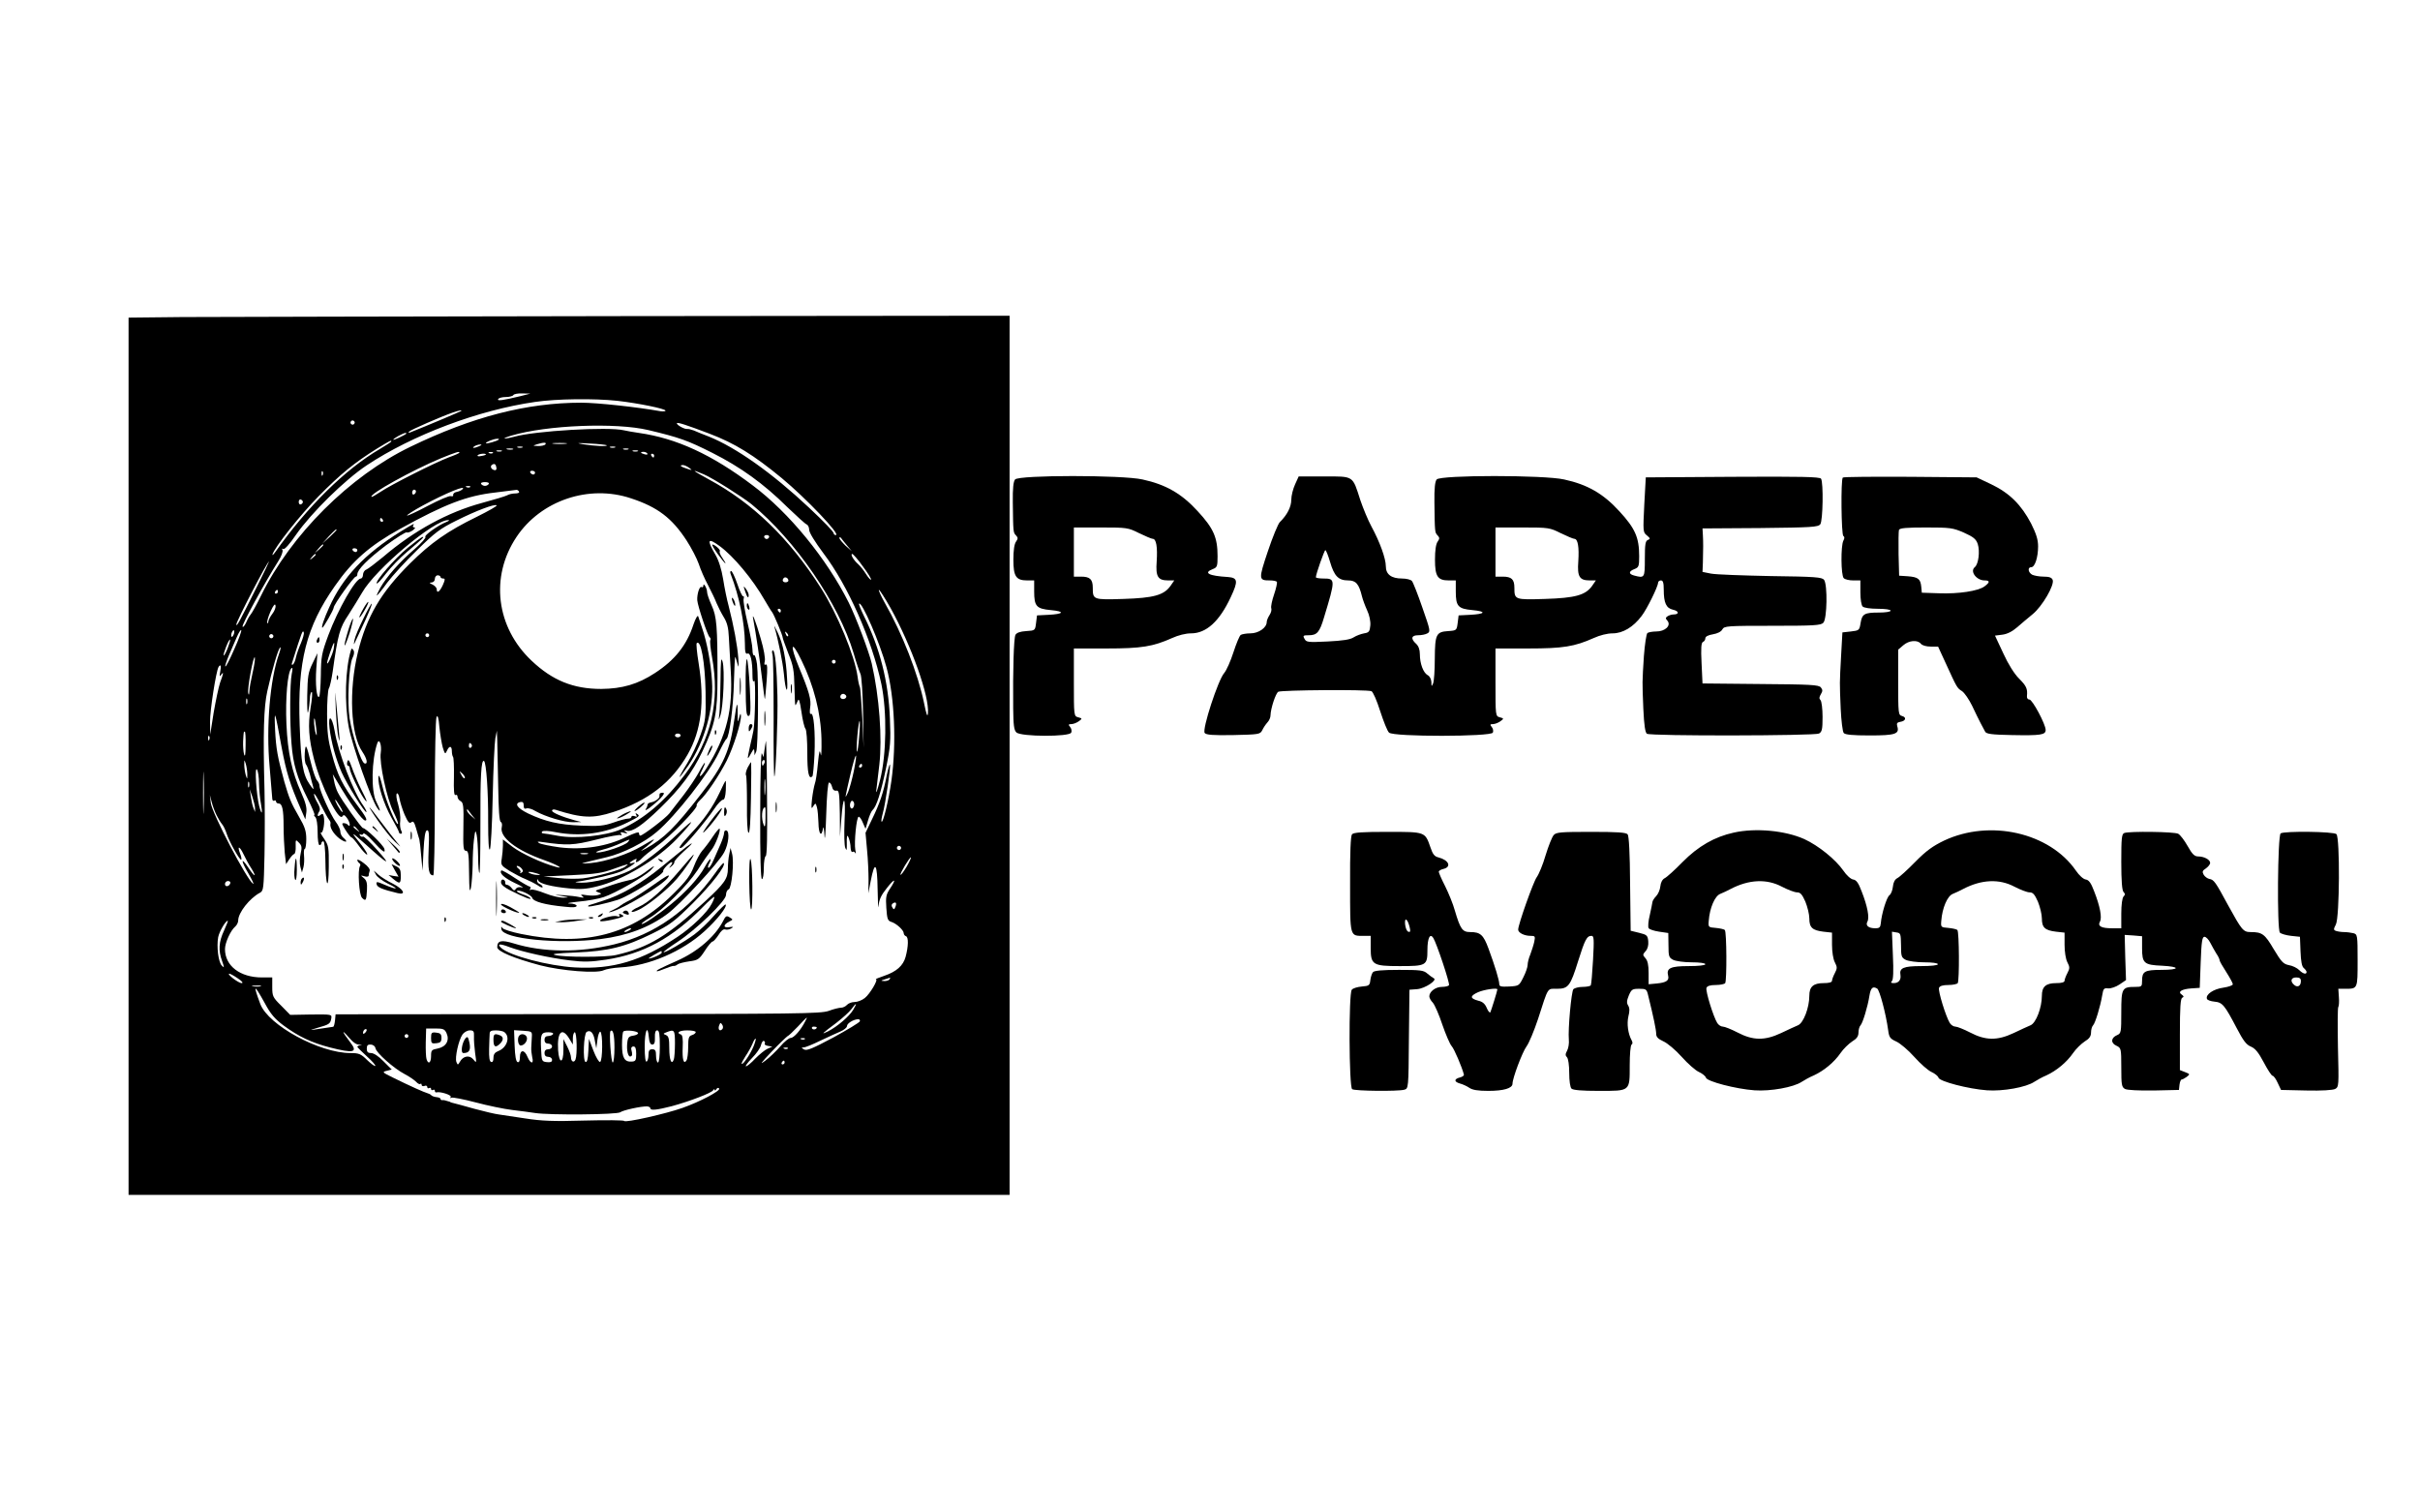 <?xml version="1.0" standalone="no"?>
<!DOCTYPE svg PUBLIC "-//W3C//DTD SVG 20010904//EN"
 "http://www.w3.org/TR/2001/REC-SVG-20010904/DTD/svg10.dtd">
<svg version="1.0" xmlns="http://www.w3.org/2000/svg"
 width="1280pt" height="800pt" viewBox="0 0 1280 800"
 preserveAspectRatio="xMidYMid meet">

<g transform="translate(0,800) scale(0.1,-0.1)"
fill="#000000" stroke="none">
<path d="M963 6323 l-283 -3 0 -2320 0 -2320 2330 0 2330 0 0 2325 0 2325
-2047 -2 c-1127 -2 -2175 -4 -2330 -5z m1791 -418 c-94 -23 -126 -27 -119 -16
3 6 21 11 40 11 19 0 37 5 40 10 3 6 25 10 48 9 l42 -1 -51 -13z m511 -25
c113 -13 255 -42 255 -52 0 -4 -12 -5 -27 -3 -123 22 -335 45 -418 45 -289 0
-575 -74 -904 -233 -321 -155 -632 -465 -790 -787 -23 -47 -48 -92 -55 -100
-7 -8 -18 -28 -25 -45 -8 -16 -16 -25 -18 -19 -4 11 117 232 189 346 17 26 26
53 22 59 -4 8 -3 9 4 5 7 -4 34 26 68 76 81 116 258 290 374 367 243 161 591
292 890 335 115 17 313 19 435 6z m-826 -54 c-3 -3 -188 -81 -269 -113 -10 -4
-12 -3 -5 5 9 9 164 77 230 100 32 11 51 15 44 8z m-565 -67 c-3 -5 -10 -7
-15 -3 -5 3 -7 10 -3 15 3 5 10 7 15 3 5 -3 7 -10 3 -15z m1879 -53 c134 -51
234 -113 382 -235 128 -106 314 -301 286 -301 -6 0 -11 3 -11 8 0 9 -50 61
-131 137 -196 184 -386 318 -530 376 -30 11 -65 26 -79 32 -14 5 -29 9 -34 8
-13 -3 -56 20 -56 30 0 8 49 -8 173 -55z m-323 19 c163 -39 206 -54 337 -120
149 -75 272 -163 397 -287 50 -48 96 -90 103 -92 7 -3 13 -16 13 -29 0 -14 31
-64 75 -123 130 -171 257 -458 307 -693 30 -146 27 -372 -7 -506 -14 -55 -23
-80 -20 -55 3 25 10 86 16 135 16 142 0 359 -40 535 -14 61 -84 247 -122 323
-117 233 -316 476 -507 619 -217 164 -405 250 -602 278 -30 4 -66 11 -80 14
-82 20 -472 -3 -580 -34 -19 -5 -42 -10 -50 -9 -8 0 8 7 35 15 189 56 554 70
725 29z m-1281 -19 c-10 -9 -69 -36 -69 -32 0 7 52 35 64 36 5 0 7 -2 5 -4z
m489 -31 c-8 -8 -68 -25 -68 -19 0 6 41 23 59 23 8 1 12 -1 9 -4z m-568 -10
c0 -2 -27 -20 -61 -40 -183 -107 -382 -303 -553 -545 -10 -14 -16 -19 -15 -13
11 38 149 212 244 308 117 119 192 179 307 251 74 45 78 47 78 39z m815 -15
c-3 -5 -21 -10 -38 -9 -31 1 -31 1 -7 9 36 11 52 11 45 0z m108 3 c-18 -2 -48
-2 -65 0 -18 2 -4 4 32 4 36 0 50 -2 33 -4z m216 -8 c7 -8 -68 -4 -124 5 -41
7 -34 8 34 4 47 -2 87 -7 90 -9z m-674 -5 c-27 -12 -43 -12 -25 0 8 5 22 9 30
9 10 0 8 -3 -5 -9z m228 -7 c-7 -2 -19 -2 -25 0 -7 3 -2 5 12 5 14 0 19 -2 13
-5z m490 0 c-7 -2 -19 -2 -25 0 -7 3 -2 5 12 5 14 0 19 -2 13 -5z m-540 -10
c-7 -2 -21 -2 -30 0 -10 3 -4 5 12 5 17 0 24 -2 18 -5z m610 0 c-7 -2 -19 -2
-25 0 -7 3 -2 5 12 5 14 0 19 -2 13 -5z m-670 -10 c-7 -2 -19 -2 -25 0 -7 3
-2 5 12 5 14 0 19 -2 13 -5z m720 0 c-7 -2 -19 -2 -25 0 -7 3 -2 5 12 5 14 0
19 -2 13 -5z m-943 -7 c0 -3 -25 -14 -56 -25 -76 -29 -308 -146 -362 -183 -24
-16 -45 -28 -47 -26 -14 14 218 142 367 204 82 33 98 38 98 30z m177 -2 c-3
-3 -12 -4 -19 -1 -8 3 -5 6 6 6 11 1 17 -2 13 -5z m817 -3 c4 -5 -3 -7 -14 -4
-23 6 -26 13 -6 13 8 0 17 -4 20 -9z m-854 -5 c0 -2 -11 -6 -25 -8 -13 -3 -22
-1 -19 3 5 9 44 13 44 5z m890 -6 c0 -5 -2 -10 -4 -10 -3 0 -8 5 -11 10 -3 6
-1 10 4 10 6 0 11 -4 11 -10z m-834 -65 c1 -8 -3 -13 -9 -12 -19 3 -27 21 -14
29 13 8 20 3 23 -17z m1020 0 c17 -13 16 -14 -13 -4 -34 11 -42 19 -20 19 7 0
22 -7 33 -15z m-1939 -37 c-3 -8 -6 -5 -6 6 -1 11 2 17 5 13 3 -3 4 -12 1 -19z
m1123 12 c0 -5 -4 -10 -9 -10 -6 0 -13 5 -16 10 -3 6 1 10 9 10 9 0 16 -4 16
-10z m893 -9 c47 -20 202 -118 252 -158 230 -188 462 -526 540 -788 14 -49 31
-98 36 -109 6 -10 12 -102 14 -205 l3 -186 -7 156 c-5 86 -10 160 -13 165 -3
5 -9 30 -12 55 -15 110 -107 332 -194 469 -168 263 -360 449 -594 575 -88 48
-98 57 -25 26z m-1138 -51 c-3 -5 -12 -10 -20 -10 -8 0 -17 5 -20 10 -4 6 5
10 20 10 15 0 24 -4 20 -10z m-98 -16 c-3 -3 -12 -4 -19 -1 -8 3 -5 6 6 6 11
1 17 -2 13 -5z m-42 -13 c-6 -5 -19 -11 -30 -13 -11 -2 -19 -9 -18 -16 2 -6
-4 -9 -12 -6 -8 3 -62 -20 -121 -51 -58 -31 -108 -54 -111 -52 -2 3 35 27 83
53 120 65 239 114 209 85z m-245 -10 c0 -6 -4 -13 -10 -16 -5 -3 -10 1 -10 9
0 9 5 16 10 16 6 0 10 -4 10 -9z m545 -1 c4 -6 -5 -10 -20 -10 -14 0 -33 -4
-43 -10 -9 -5 -69 -23 -132 -40 -181 -49 -360 -146 -525 -287 -39 -32 -78 -62
-88 -66 -9 -3 -17 -16 -17 -27 0 -11 -6 -20 -12 -20 -28 -1 -120 -163 -171
-299 -36 -97 -39 -115 -40 -213 -1 -58 -5 -109 -9 -113 -13 -13 -21 68 -15
149 l6 81 -26 -54 c-23 -47 -26 -68 -28 -170 -1 -66 1 -103 5 -86 4 17 8 47 9
68 0 20 5 37 10 37 4 0 2 -37 -6 -82 -15 -93 -10 -166 18 -274 37 -143 131
-332 150 -302 6 10 12 8 23 -7 9 -11 15 -27 16 -35 0 -9 -3 -11 -8 -5 -4 6
-14 11 -23 11 -13 1 -11 -6 9 -37 14 -22 28 -39 32 -39 4 0 21 -20 39 -45 18
-25 37 -45 42 -45 6 0 -7 21 -27 48 -64 79 -62 79 22 4 118 -107 138 -116 60
-29 -37 42 -72 75 -76 72 -5 -3 -12 0 -16 6 -4 7 -3 9 4 5 5 -3 12 -1 14 5 2
6 24 -11 48 -38 55 -60 70 -70 63 -43 -5 20 -98 110 -113 110 -8 0 -113 147
-133 188 -8 15 -17 43 -20 62 l-7 35 24 -40 c67 -114 132 -205 148 -205 14 0
3 21 -43 82 -78 106 -104 157 -134 271 -20 73 -25 116 -25 210 0 64 4 125 9
135 6 9 15 51 21 92 27 194 37 230 83 298 24 37 56 90 72 117 70 124 384 388
457 384 7 0 2 -5 -11 -10 -44 -17 -121 -73 -111 -79 5 -3 -20 -32 -57 -64 -78
-67 -149 -147 -182 -206 -12 -22 -20 -40 -18 -40 3 0 28 30 55 68 28 37 99
115 159 173 94 93 121 113 208 156 104 52 202 89 212 80 3 -4 -44 -30 -104
-60 -156 -76 -244 -138 -354 -247 -155 -154 -230 -282 -276 -470 -49 -202 -39
-435 24 -527 25 -37 30 -67 11 -61 -18 6 -65 149 -79 239 -13 87 -4 281 16
320 8 15 10 31 5 39 -8 12 -10 12 -14 0 -30 -97 -35 -280 -11 -408 19 -98 118
-379 150 -425 21 -30 18 -13 -5 33 -28 55 -25 221 6 310 10 28 24 -12 18 -51
-9 -53 32 -244 67 -313 16 -33 27 -61 24 -64 -9 -10 -65 124 -82 198 -10 43
-19 66 -21 53 -6 -40 28 -146 68 -217 22 -38 40 -73 40 -77 0 -5 5 -9 10 -9 7
0 8 6 2 17 -5 9 -8 32 -5 52 2 20 -3 58 -11 86 -9 27 -12 53 -7 58 4 4 11 -7
14 -26 3 -19 15 -58 27 -86 18 -40 25 -49 36 -40 10 8 15 1 25 -33 7 -24 14
-50 17 -58 2 -8 7 -49 10 -90 l7 -75 5 104 c4 75 9 106 18 109 11 3 13 -17 9
-106 -4 -104 1 -132 25 -132 4 0 8 185 8 411 0 229 4 417 9 427 6 11 11 -4 15
-54 4 -38 12 -86 18 -108 11 -35 13 -37 22 -17 12 28 26 27 26 -2 0 -13 3 -26
6 -30 4 -3 6 -52 5 -108 -2 -69 1 -99 8 -94 6 3 11 -1 11 -9 0 -8 7 -19 17
-24 14 -8 16 -27 14 -136 -2 -109 0 -126 13 -126 14 0 16 -18 17 -117 1 -90 3
-109 10 -78 4 22 8 76 9 120 0 44 3 105 7 135 6 49 8 52 14 25 4 -16 7 -70 8
-119 0 -49 4 -87 7 -83 3 3 5 120 5 259 -1 249 4 342 19 333 12 -8 23 -163 22
-324 0 -99 3 -150 9 -144 5 5 12 127 15 279 3 148 10 287 14 309 l8 40 2 -50
c1 -27 3 -135 5 -240 2 -129 6 -190 14 -193 6 -2 8 -14 5 -27 -13 -53 77 -123
226 -175 65 -23 109 -49 60 -35 -72 19 -181 70 -228 105 l-52 40 0 -33 c0 -17
-3 -48 -6 -68 -6 -34 -4 -37 42 -66 27 -16 65 -36 84 -43 19 -8 47 -22 63 -32
15 -11 27 -15 27 -10 0 6 -7 12 -15 16 -8 3 -15 11 -14 18 0 10 2 10 6 1 6
-17 71 -33 163 -42 58 -6 92 -4 150 11 133 32 315 141 421 252 95 100 101 119
8 30 -94 -90 -190 -164 -260 -200 -65 -32 -193 -64 -253 -63 -28 1 -40 3 -26
5 82 12 201 40 235 55 44 19 94 55 63 45 -25 -7 -22 1 3 15 15 8 19 8 15 0
-12 -19 10 -12 30 10 10 11 46 40 79 64 67 47 218 202 210 215 -2 4 5 16 16
26 35 31 104 134 143 211 36 73 77 202 75 238 -1 14 -4 11 -9 -10 -8 -29 -9
-28 -8 10 0 82 -4 77 -17 -15 -23 -169 -58 -249 -177 -400 -139 -179 -195
-234 -293 -289 -22 -12 -30 -15 -18 -6 35 26 67 55 61 55 -3 0 -31 -16 -63
-35 -72 -43 -192 -83 -270 -90 -56 -4 -57 -4 -20 6 22 5 69 17 104 25 85 20
199 77 265 134 99 83 277 311 328 419 17 36 35 69 40 72 16 10 37 170 40 304
2 73 5 132 7 130 2 -2 7 -19 12 -37 6 -24 7 -16 4 32 -5 67 -24 169 -51 275
-9 32 -22 96 -29 141 -9 54 -23 99 -41 130 -47 80 -41 92 22 46 74 -54 175
-175 239 -287 16 -27 33 -56 39 -63 11 -15 56 -123 56 -135 0 -5 14 -42 30
-84 26 -64 30 -89 32 -174 1 -54 3 -99 5 -99 2 0 7 10 12 22 6 17 11 4 20 -57
6 -44 16 -84 21 -89 6 -6 10 -63 10 -127 0 -107 8 -144 27 -125 3 3 8 54 11
114 5 119 -4 226 -19 216 -6 -3 -7 10 -4 33 7 42 -5 84 -60 216 -49 119 -40
146 13 37 67 -136 104 -283 107 -420 1 -63 -1 -99 -4 -80 -6 29 -8 20 -15 -49
-4 -46 -11 -94 -16 -106 -4 -12 -11 -48 -15 -81 -5 -49 -4 -56 6 -39 13 19 13
19 20 -5 4 -14 7 -51 8 -82 1 -60 16 -79 24 -30 2 15 6 -2 8 -38 2 -36 6 13 9
108 3 104 9 172 15 173 6 0 13 -10 16 -23 3 -15 12 -22 22 -20 15 3 17 -11 19
-120 l1 -123 7 93 c10 136 24 126 17 -13 -3 -66 -1 -129 4 -140 7 -16 8 -14 8
15 -1 19 0 40 1 45 3 18 19 -29 19 -58 1 -16 5 -26 10 -23 5 4 12 0 15 -6 3
-7 4 0 0 16 -7 40 6 176 18 176 5 0 15 -14 22 -32 l14 -32 13 44 c7 25 18 50
24 55 21 19 44 91 71 220 24 116 26 145 21 265 -8 195 -53 373 -138 543 -16
33 -28 62 -25 64 14 14 111 -209 145 -337 43 -158 53 -405 26 -599 -15 -105
-44 -225 -52 -217 -3 2 0 21 6 43 14 47 44 254 38 259 -2 3 -10 -24 -17 -58
-17 -90 -37 -148 -77 -230 l-35 -73 8 -90 c5 -49 8 -121 8 -160 l-1 -70 12 63
c22 114 35 99 37 -43 1 -72 3 -110 5 -86 3 33 14 57 44 94 42 54 53 51 16 -4
-20 -30 -23 -44 -19 -101 4 -58 7 -68 26 -74 27 -8 66 -44 66 -60 0 -7 6 -14
12 -16 14 -5 13 -53 -2 -109 -13 -47 -48 -78 -112 -100 -29 -10 -50 -18 -45
-19 14 0 -32 -78 -59 -99 -15 -12 -39 -21 -54 -21 -15 0 -33 -7 -40 -15 -7 -8
-21 -15 -31 -15 -10 0 -40 -7 -66 -17 -44 -15 -164 -16 -1328 -17 l-1280 -1
-3 -32 c-2 -18 -6 -34 -10 -34 -12 -2 -45 -7 -87 -13 -40 -6 -40 -6 6 8 60 17
66 21 71 48 4 23 4 23 -106 22 l-111 -2 -47 48 c-45 44 -48 51 -48 99 l0 51
-54 0 c-116 0 -196 61 -196 150 0 34 30 99 54 119 9 8 16 22 16 33 0 40 60
117 115 146 19 10 20 23 24 199 2 103 2 258 0 343 -8 301 -4 441 15 525 25
112 56 218 67 230 6 5 3 -10 -5 -33 -48 -134 -69 -388 -50 -597 7 -82 13 -158
14 -168 0 -10 5 -15 10 -12 6 3 10 1 10 -4 0 -6 6 -11 14 -11 19 0 26 -32 26
-121 0 -42 3 -104 6 -138 l7 -62 17 26 c10 15 21 27 26 28 5 1 9 19 8 40 -1
37 0 38 17 20 15 -15 17 -25 9 -59 -5 -22 -6 -53 -1 -70 l8 -29 8 28 c4 15 5
43 3 62 -2 19 0 35 4 35 4 0 8 23 8 51 0 42 -7 65 -38 118 -43 74 -53 100 -78
186 -36 131 -44 174 -49 275 -5 115 -2 108 35 -95 25 -133 44 -193 101 -324
l24 -55 5 35 c4 25 -3 53 -27 107 -49 110 -71 209 -78 362 -6 137 6 275 26
295 7 7 8 -2 2 -30 -10 -48 -11 -258 -1 -370 8 -106 30 -180 84 -287 24 -48
41 -88 37 -88 -4 0 -2 -5 5 -12 7 -7 12 -40 12 -80 0 -39 4 -68 10 -68 6 0 10
5 10 10 0 6 5 10 10 10 6 0 10 -40 11 -97 1 -142 17 -174 18 -38 1 104 -1 113
-25 149 -15 21 -22 36 -16 32 11 -6 22 58 14 87 -3 14 -7 15 -18 6 -16 -13
-18 -1 -5 20 6 9 2 25 -10 45 -10 17 -19 38 -18 46 0 8 16 -16 34 -54 19 -37
39 -74 45 -81 6 -7 10 -17 8 -21 -5 -20 15 -54 47 -79 34 -25 51 -21 20 5 -8
7 -15 21 -15 32 0 11 -11 34 -24 51 -27 36 -86 167 -86 190 0 9 -6 22 -13 29
-7 7 -21 47 -31 88 -26 105 -30 112 -34 57 -2 -27 1 -54 7 -61 5 -6 14 -30 20
-51 5 -22 13 -51 17 -65 5 -20 2 -18 -18 11 -36 52 -46 111 -53 314 -12 335
35 520 186 735 93 134 186 215 344 302 239 132 354 176 505 193 58 7 108 13
112 14 4 0 10 -3 13 -9z m593 -36 c140 -46 216 -104 293 -222 26 -40 55 -96
65 -125 9 -28 31 -79 49 -112 17 -33 38 -76 45 -95 8 -19 25 -53 38 -74 18
-29 25 -57 27 -105 2 -36 7 -115 10 -176 13 -209 -21 -348 -128 -518 -33 -53
-48 -57 -22 -7 9 18 15 33 13 35 -2 2 -16 -20 -31 -49 -15 -28 -52 -83 -81
-121 -30 -39 -64 -82 -76 -98 -20 -25 -140 -117 -154 -117 -3 0 -6 6 -6 13 0
9 -22 2 -68 -20 -101 -50 -228 -70 -351 -55 -51 7 -101 17 -110 23 -12 8 -8 9
19 5 130 -19 164 -17 284 13 66 17 124 27 129 24 6 -4 7 -1 2 7 -6 9 -1 10 16
5 19 -5 21 -4 9 5 -12 9 -12 10 5 6 29 -8 82 28 176 119 110 107 171 189 224
300 68 144 80 203 80 395 0 267 -4 319 -31 378 -13 29 -24 60 -24 70 0 21 -20
54 -20 34 0 -7 -4 -10 -10 -7 -10 6 -24 -38 -22 -70 2 -29 55 -189 66 -196 5
-4 6 -11 3 -15 -3 -5 1 -45 9 -89 43 -235 -4 -436 -144 -623 -105 -140 -214
-233 -339 -289 -79 -34 -240 -51 -331 -34 -37 7 -73 13 -80 13 -7 1 -9 5 -4
10 5 5 36 4 73 -4 129 -25 263 -6 379 52 64 32 67 35 48 46 -7 5 -8 3 -3 -6 6
-10 4 -12 -8 -7 -10 3 -17 2 -17 -3 0 -6 -8 -10 -18 -10 -11 0 -45 -9 -78 -21
-50 -17 -75 -20 -169 -16 -121 5 -192 22 -281 64 -58 28 -76 54 -41 61 12 2
17 -3 17 -18 0 -16 4 -20 15 -16 8 3 30 -3 47 -14 53 -30 154 -60 200 -59 l43
1 -35 9 c-66 18 -120 41 -120 51 0 6 8 8 18 5 141 -45 199 -47 306 -12 184 60
308 156 393 304 73 128 91 279 58 485 -9 54 -13 101 -10 104 22 22 44 -100 47
-258 2 -135 0 -151 -26 -225 -15 -44 -47 -113 -71 -152 -25 -40 -43 -73 -40
-73 2 0 23 28 46 61 86 127 135 300 125 446 -6 95 -26 205 -53 283 -8 25 -17
52 -20 60 -3 8 -14 -11 -25 -43 -36 -110 -98 -188 -204 -257 -90 -59 -173 -83
-284 -84 -148 0 -258 45 -368 149 -188 177 -221 444 -80 655 129 193 383 279
606 204z m-1736 -19 c0 -5 -5 -11 -11 -13 -6 -2 -11 4 -11 13 0 9 5 15 11 13
6 -2 11 -8 11 -13z m423 -95 c3 -5 1 -10 -4 -10 -6 0 -11 5 -11 10 0 6 2 10 4
10 3 0 8 -4 11 -10z m-245 -53 c0 -2 -17 -19 -37 -38 l-38 -34 34 38 c33 34
41 42 41 34z m2288 -38 c-2 -6 -8 -10 -13 -10 -5 0 -11 4 -13 10 -2 6 4 11 13
11 9 0 15 -5 13 -11z m412 -44 l25 -30 -33 29 c-17 17 -32 34 -32 40 0 6 3 6
8 1 4 -6 18 -23 32 -40z m-2770 2 c0 -2 -10 -12 -22 -23 l-23 -19 19 23 c18
21 26 27 26 19z m180 -27 c0 -5 -4 -10 -9 -10 -6 0 -13 5 -16 10 -3 6 1 10 9
10 9 0 16 -4 16 -10z m-220 -24 c0 -2 -8 -10 -17 -17 -16 -13 -17 -12 -4 4 13
16 21 21 21 13z m2894 -62 c27 -36 46 -67 43 -70 -2 -3 -14 10 -26 29 -11 18
-30 42 -42 53 -25 22 -43 54 -31 54 4 0 30 -29 56 -66z m-3207 -111 c-93 -187
-106 -210 -107 -196 0 17 164 333 173 333 1 0 -28 -62 -66 -137z m973 55 c0
-4 6 -8 14 -8 11 0 11 -6 -2 -35 -16 -35 -32 -46 -32 -22 0 8 -10 19 -22 25
-18 8 -19 11 -5 11 10 1 17 9 17 19 0 10 7 19 15 19 8 0 15 -4 15 -9z m1840
-19 c0 -5 -7 -9 -15 -9 -15 0 -20 12 -9 23 8 8 24 -1 24 -14z m-2700 -59 c0
-5 -5 -10 -11 -10 -5 0 -7 5 -4 10 3 6 8 10 11 10 2 0 4 -4 4 -10z m3241 -87
c110 -199 206 -468 197 -556 -2 -23 -8 -8 -21 57 -32 153 -114 364 -207 527
-21 38 -35 69 -31 69 4 0 32 -44 62 -97z m-3270 -29 c-12 -15 -21 -34 -22 -43
0 -9 -3 -11 -5 -5 -3 6 5 33 17 60 15 33 24 43 26 32 3 -10 -5 -30 -16 -44z
m2689 16 c0 -5 -2 -10 -4 -10 -3 0 -8 5 -11 10 -3 6 -1 10 4 10 6 0 11 -4 11
-10z m-2894 -126 c-4 -9 -9 -15 -11 -12 -3 3 -3 13 1 22 4 9 9 15 11 12 3 -3
3 -13 -1 -22z m3 -78 c-23 -53 -44 -94 -47 -91 -3 2 6 28 18 57 13 29 31 73
42 97 10 24 21 41 24 38 3 -3 -13 -48 -37 -101z m353 33 c-11 -25 -23 -59 -27
-77 -3 -17 -11 -34 -16 -37 -5 -4 -7 0 -5 7 55 173 57 179 63 162 2 -6 -5 -31
-15 -55z m2576 36 c-3 -3 -9 2 -12 12 -6 14 -5 15 5 6 7 -7 10 -15 7 -18z
m-2724 -6 c-3 -5 -10 -7 -15 -3 -5 3 -7 10 -3 15 3 5 10 7 15 3 5 -3 7 -10 3
-15z m826 11 c0 -5 -4 -10 -10 -10 -5 0 -10 5 -10 10 0 6 5 10 10 10 6 0 10
-4 10 -10z m-1066 -69 c-9 -23 -18 -40 -21 -38 -2 3 4 23 13 46 9 23 18 40 21
38 2 -3 -4 -23 -13 -46z m561 -3 c-7 -33 -34 -90 -35 -75 0 13 32 107 37 107
2 0 1 -15 -2 -32z m-429 -127 c-9 -39 -17 -83 -17 -98 -1 -19 -3 -22 -6 -9 -6
22 28 207 35 188 2 -6 -3 -43 -12 -81z m3084 59 c0 -5 -4 -10 -10 -10 -5 0
-10 5 -10 10 0 6 5 10 10 10 6 0 10 -4 10 -10z m-3255 -52 c-5 -25 -4 -29 4
-18 15 21 14 10 -5 -41 -8 -24 -23 -96 -34 -159 l-18 -115 -1 67 c-1 58 32
269 45 290 11 18 15 6 9 -24z m3310 -127 c7 -12 -12 -24 -25 -16 -11 7 -4 25
10 25 5 0 11 -4 15 -9z m-3168 -43 c-3 -7 -5 -2 -5 12 0 14 2 19 5 13 2 -7 2
-19 0 -25z m366 -133 c4 -34 3 -42 -3 -25 -8 25 -13 87 -6 79 2 -2 6 -26 9
-54z m2871 -44 c-3 -45 -9 -80 -11 -77 -3 3 -2 41 2 86 4 45 9 79 12 76 2 -2
1 -41 -3 -85z m-3245 -43 c0 -49 -3 -65 -8 -48 -4 14 -6 45 -5 70 3 54 3 50 9
50 3 0 5 -33 4 -72z m2301 52 c0 -5 -7 -10 -15 -10 -8 0 -15 5 -15 10 0 6 7
10 15 10 8 0 15 -4 15 -10z m-2493 -22 c-3 -8 -6 -5 -6 6 -1 11 2 17 5 13 3
-3 4 -12 1 -19z m1388 -27 c3 -5 1 -12 -5 -16 -5 -3 -10 1 -10 9 0 18 6 21 15
7z m2021 -140 c-9 -43 -23 -94 -31 -113 -18 -38 -18 -38 14 100 28 119 40 130
17 13z m-3439 -203 c-1 -51 -3 -12 -3 87 0 99 2 141 3 93 2 -48 2 -129 0 -180z
m231 187 c0 -29 0 -29 -8 -5 -4 14 -8 39 -8 55 0 29 0 29 8 5 4 -14 8 -38 8
-55z m3252 45 c0 -5 -5 -10 -11 -10 -5 0 -7 5 -4 10 3 6 8 10 11 10 2 0 4 -4
4 -10z m-3190 -95 c1 -33 5 -80 10 -105 10 -56 5 -65 -9 -14 -15 60 -25 212
-12 194 6 -8 11 -42 11 -75z m1088 29 c-4 -3 -12 5 -18 18 -12 22 -12 22 6 6
10 -10 15 -20 12 -24z m-1141 -46 c-3 -7 -5 -2 -5 12 0 14 2 19 5 13 2 -7 2
-19 0 -25z m32 -113 l0 -20 -8 20 c-5 11 -11 38 -14 60 l-6 40 14 -40 c7 -22
14 -49 14 -60z m-203 -38 c9 -18 22 -39 29 -47 7 -8 18 -31 24 -50 13 -42 71
-144 77 -137 3 2 0 17 -6 32 -17 44 -3 41 18 -3 11 -23 29 -57 42 -76 30 -49
17 -46 -16 4 -41 62 -41 38 0 -30 19 -34 31 -58 25 -55 -33 21 -217 372 -224
428 l-5 42 10 -38 c5 -21 17 -52 26 -70z m653 47 c12 -19 16 -32 11 -29 -11 7
-43 65 -36 65 2 0 13 -16 25 -36z m2717 1 c-8 -23 -25 -9 -19 16 4 13 9 17 16
10 5 -5 7 -17 3 -26z m-2021 -45 l20 -25 -22 19 c-13 11 -23 24 -23 29 0 6 1
8 3 6 1 -2 11 -15 22 -29z m-604 -77 c13 -16 12 -17 -3 -4 -10 7 -18 15 -18
17 0 8 8 3 21 -13z m1430 -67 c-15 -18 -126 -56 -160 -55 -16 0 -6 6 27 15 29
7 72 23 95 34 51 23 53 24 38 6z m1443 -37 c-3 -5 -10 -7 -15 -3 -5 3 -7 10
-3 15 3 5 10 7 15 3 5 -3 7 -10 3 -15z m-1656 -26 c-10 -2 -26 -2 -35 0 -10 3
-2 5 17 5 19 0 27 -2 18 -5z m1687 -68 c-15 -25 -29 -44 -32 -42 -5 5 50 96
55 92 2 -2 -8 -24 -23 -50z m-1488 1 c-22 -17 -152 -53 -224 -62 -29 -3 -87
-3 -130 2 l-78 8 150 7 c126 6 161 11 220 33 81 29 87 30 62 12z m-548 -10 c9
-11 9 -16 -1 -22 -7 -4 -10 -4 -6 1 4 4 0 14 -10 21 -9 7 -12 14 -6 14 6 0 17
-6 23 -14z m81 -26 c20 -6 21 -8 5 -8 -11 0 -29 3 -40 8 -25 11 1 11 35 0z
m-1622 -52 c-6 -18 -28 -21 -28 -4 0 9 7 16 16 16 9 0 14 -5 12 -12z m3518
-125 c-6 -15 -9 -15 -16 -3 -6 9 -5 17 3 22 16 10 21 2 13 -19z m-3551 -125
c-28 -60 -31 -105 -10 -162 12 -35 12 -38 -2 -23 -18 18 -28 100 -19 150 6 30
39 87 51 87 2 0 -7 -24 -20 -52z m73 -253 c23 -15 30 -25 20 -25 -17 0 -81 49
-65 50 4 0 25 -11 45 -25z m3447 -5 c-3 -5 -16 -10 -28 -9 -20 1 -20 2 3 9 14
4 26 8 28 9 2 1 0 -3 -3 -9z m-3327 -37 c-10 -2 -28 -2 -40 0 -13 2 -5 4 17 4
22 1 32 -1 23 -4z m22 -88 c32 -60 54 -85 101 -120 79 -58 147 -90 243 -115
129 -33 151 -27 107 29 -42 55 -47 71 -7 25 25 -29 42 -41 58 -39 13 1 15 0 6
-2 -10 -2 -18 -7 -18 -10 0 -3 23 -25 50 -50 28 -25 48 -48 45 -51 -3 -3 -22
11 -43 31 -33 33 -44 37 -88 37 -164 0 -434 147 -477 259 -40 107 -34 109 23
6z m3113 -36 c-21 -35 -83 -88 -133 -114 -41 -20 -35 -14 44 45 32 25 68 57
79 72 27 37 33 36 10 -3z m-254 -61 c-23 -46 -60 -88 -77 -88 -9 0 -34 -20
-55 -45 -21 -24 -57 -59 -80 -76 -31 -24 -23 -12 33 47 41 43 80 80 85 83 6 2
30 25 55 51 52 56 55 58 39 28z m289 0 c-3 -7 -66 -45 -141 -86 -109 -58 -140
-71 -154 -63 -15 9 -16 10 -2 11 9 0 48 16 87 35 40 19 88 41 107 49 19 8 35
21 35 29 0 14 34 35 58 36 8 1 12 -5 10 -11z m-728 -42 c-14 -14 -24 0 -16 21
6 15 8 15 16 3 6 -9 5 -19 0 -24z m500 10 c0 -11 -19 -15 -25 -6 -3 5 1 10 9
10 9 0 16 -2 16 -4z m-2388 -28 c-7 -7 -12 -8 -12 -2 0 6 3 14 7 17 3 4 9 5
12 2 2 -3 -1 -11 -7 -17z m430 -3 c17 -38 -2 -72 -47 -81 -32 -6 -35 -9 -35
-40 0 -36 -15 -46 -24 -16 -3 9 -5 50 -4 90 l2 72 48 0 c42 0 50 -3 60 -25z
m145 -17 c-1 -18 2 -58 6 -88 8 -54 8 -55 -10 -33 -20 24 -54 18 -71 -14 -10
-17 -11 -17 -18 0 -9 23 12 116 32 145 8 12 26 22 39 22 20 0 23 -5 22 -32z
m159 24 c35 -24 17 -84 -32 -102 -17 -7 -24 -17 -24 -36 0 -16 -5 -24 -12 -21
-9 2 -12 24 -11 68 1 35 2 72 3 82 0 13 8 17 33 17 17 0 37 -4 43 -8z m147
-27 c-1 -16 -2 -41 -3 -55 -1 -14 2 -37 5 -52 10 -38 -9 -36 -25 2 -16 40 -40
39 -40 -1 0 -20 -4 -29 -12 -27 -9 3 -14 32 -16 87 l-3 82 48 -3 c46 -3 48 -4
46 -33z m333 -18 l8 -42 6 45 c3 25 10 44 15 43 14 -4 13 -155 -1 -160 -6 -2
-22 25 -35 59 l-24 63 -3 -63 c-2 -44 -7 -62 -15 -59 -15 5 -10 149 6 159 20
12 36 -4 43 -45z m104 -38 c0 -43 -4 -79 -9 -79 -9 0 -20 158 -12 166 13 13
21 -18 21 -87z m125 76 c0 -5 -12 -11 -26 -13 -22 -3 -28 -9 -31 -36 -5 -41 4
-78 17 -74 10 3 11 10 4 38 -2 8 3 15 11 15 11 0 15 -11 15 -39 0 -34 -3 -40
-23 -41 -39 -3 -52 20 -52 89 0 34 3 66 7 70 11 10 78 3 78 -9z m57 -22 c2
-26 8 -38 18 -38 11 0 15 10 14 38 -1 25 3 37 12 37 11 0 14 -20 14 -85 0 -50
-4 -85 -10 -85 -5 0 -10 16 -10 35 0 28 -4 35 -20 35 -15 0 -20 -7 -20 -29 0
-17 -4 -33 -10 -36 -6 -4 -10 25 -10 79 0 85 16 120 22 49z m138 -32 c0 -38
-3 -76 -6 -85 -12 -32 -24 -3 -24 59 0 50 -3 64 -17 70 -17 7 -16 8 2 15 42
17 45 13 45 -59z m110 60 c0 -5 -9 -13 -20 -16 -17 -5 -20 -15 -20 -63 0 -31
-4 -63 -9 -71 -15 -23 -23 5 -20 71 2 41 -1 63 -9 66 -28 9 -9 22 33 22 25 0
45 -4 45 -9z m-755 -11 c-3 -5 -15 -10 -26 -10 -12 0 -19 -7 -19 -20 0 -13 7
-20 20 -20 11 0 20 -7 20 -15 0 -8 -9 -15 -20 -15 -13 0 -20 -7 -20 -20 0 -13
7 -20 20 -20 11 0 20 -7 20 -16 0 -11 -8 -14 -27 -12 -27 3 -28 5 -31 67 -4
81 0 91 38 91 18 0 29 -4 25 -10z m85 -22 l20 -33 0 33 c0 17 5 32 10 32 11 0
14 -118 4 -144 -8 -20 -24 -11 -24 12 0 10 -9 35 -20 57 l-20 39 0 -58 c0 -73
-23 -74 -28 -1 -6 96 20 124 58 63z m-850 12 c0 -5 -4 -10 -10 -10 -5 0 -10 5
-10 10 0 6 5 10 10 10 6 0 10 -4 10 -10z m1826 -54 c-18 -43 -56 -99 -63 -93
-2 3 7 20 20 40 13 19 30 49 37 66 7 18 15 30 17 27 2 -2 -3 -20 -11 -40z
m271 38 c-3 -3 -12 -4 -19 -1 -8 3 -5 6 6 6 11 1 17 -2 13 -5z m-212 -24 c-3
-5 5 -10 17 -12 l23 -4 -25 -11 c-14 -6 -43 -30 -65 -52 -21 -23 -44 -41 -49
-41 -6 0 8 19 31 43 23 23 45 54 48 69 4 16 11 25 16 22 5 -3 7 -9 4 -14z
m-2059 -24 c3 -24 98 -108 154 -137 25 -13 52 -32 61 -41 9 -10 19 -15 23 -11
3 3 6 1 6 -5 0 -6 7 -9 15 -6 8 4 15 1 15 -6 0 -6 5 -8 10 -5 6 3 10 1 10 -5
0 -6 5 -8 10 -5 6 3 10 1 10 -4 0 -6 3 -10 8 -9 20 6 82 -14 76 -24 -4 -7 -3
-8 4 -4 6 3 64 -8 128 -25 64 -17 151 -35 193 -40 42 -5 96 -12 121 -16 77
-12 435 -9 451 4 14 11 110 32 142 31 9 -1 17 -5 17 -10 0 -13 35 -9 113 11
96 26 210 70 219 84 4 7 8 8 8 2 0 -5 4 -4 9 4 5 8 11 9 15 3 7 -12 -103 -70
-194 -102 -87 -31 -304 -80 -308 -69 -2 4 -96 5 -210 2 -165 -5 -229 -2 -312
11 -58 9 -121 18 -140 21 -19 2 -78 16 -130 30 -52 15 -102 28 -110 30 -8 2
-16 4 -17 5 -2 2 -7 4 -13 5 -5 1 -13 4 -17 5 -5 1 -11 2 -15 1 -5 0 -8 3 -8
7 0 4 -10 8 -22 9 -11 1 -24 6 -27 10 -3 4 -13 9 -21 11 -15 4 -88 36 -183 83
-55 27 -57 29 -32 35 l27 7 -43 43 c-26 27 -52 44 -66 44 -17 0 -23 6 -23 23
0 18 5 23 22 22 12 -1 22 -9 24 -19z m2181 -2 c-3 -3 -12 -4 -19 -1 -8 3 -5 6
6 6 11 1 17 -2 13 -5z m-17 -74 c0 -5 -5 -10 -11 -10 -5 0 -7 5 -4 10 3 6 8
10 11 10 2 0 4 -4 4 -10z"/>
<path d="M2120 5189 c-191 -118 -308 -243 -379 -402 -27 -59 -43 -107 -36
-107 6 0 60 95 60 106 0 16 106 164 117 164 4 0 8 5 8 12 0 25 56 81 151 153
56 41 105 72 110 69 5 -3 19 2 31 10 12 9 17 16 10 16 -7 0 -10 5 -7 10 9 14
7 13 -65 -31z"/>
<path d="M2156 5102 c-68 -56 -174 -178 -163 -188 3 -3 25 21 50 54 25 32 74
83 109 112 88 75 93 80 83 80 -6 -1 -41 -27 -79 -58z"/>
<path d="M3796 5070 c20 -27 38 -50 41 -50 2 0 -5 13 -16 29 -11 15 -17 31
-14 35 7 6 -25 35 -39 36 -5 0 8 -22 28 -50z"/>
<path d="M3865 4963 c45 -116 74 -259 75 -367 0 -45 3 -57 14 -53 15 6 26 -38
26 -113 0 -30 3 -40 9 -31 9 13 5 -219 -4 -264 -2 -11 -10 -48 -18 -82 -8 -35
-13 -63 -11 -63 2 0 10 12 18 28 13 23 15 24 16 7 l1 -20 9 20 c10 23 13 385
4 462 -4 29 -11 50 -15 47 -5 -3 -9 10 -9 30 0 19 -12 83 -26 142 -14 58 -23
115 -21 125 3 11 2 17 -2 15 -4 -3 -18 26 -31 65 -13 38 -28 69 -33 69 -5 0
-6 -8 -2 -17z"/>
<path d="M3941 4873 c11 -34 19 -42 19 -20 0 7 -7 22 -15 33 -13 17 -14 16 -4
-13z"/>
<path d="M3871 4835 c1 -19 18 -51 18 -35 0 8 -4 22 -9 30 -5 8 -9 11 -9 5z"/>
<path d="M1922 4781 c-31 -54 -27 -65 4 -13 14 24 24 45 22 48 -3 2 -14 -14
-26 -35z"/>
<path d="M1922 4728 c-23 -46 -44 -96 -47 -113 -5 -29 -5 -29 6 -5 6 14 29 63
51 109 21 46 37 86 34 88 -2 2 -22 -33 -44 -79z"/>
<path d="M3950 4796 c0 -8 4 -17 9 -20 5 -4 7 3 4 14 -6 23 -13 26 -13 6z"/>
<path d="M3985 4720 c13 -69 35 -216 46 -312 7 -59 13 -107 15 -105 1 1 5 44
9 96 5 68 4 91 -5 86 -7 -4 -9 1 -5 17 4 14 -5 65 -21 119 -26 92 -50 152 -39
99z"/>
<path d="M1840 4660 c-28 -93 -21 -101 9 -9 12 39 20 73 18 76 -3 3 -15 -27
-27 -67z"/>
<path d="M4096 4685 c21 -72 44 -188 50 -248 9 -98 23 -118 17 -26 -5 104 -22
186 -50 244 -13 28 -21 41 -17 30z"/>
<path d="M1676 4615 c-3 -8 -1 -15 4 -15 6 0 10 7 10 15 0 8 -2 15 -4 15 -2 0
-6 -7 -10 -15z"/>
<path d="M4086 4538 c4 -12 6 -164 6 -337 -1 -172 1 -311 4 -308 7 7 19 306
16 427 -3 141 -12 240 -24 240 -5 0 -6 -10 -2 -22z"/>
<path d="M3944 4367 c1 -124 3 -154 15 -154 11 0 13 25 7 146 -4 80 -11 150
-15 154 -5 5 -8 -61 -7 -146z"/>
<path d="M3913 4370 c0 -41 2 -58 4 -37 2 20 2 54 0 75 -2 20 -4 3 -4 -38z"/>
<path d="M1781 4414 c0 -11 3 -14 6 -6 3 7 2 16 -1 19 -3 4 -6 -2 -5 -13z"/>
<path d="M4183 4355 c0 -22 2 -30 4 -17 2 12 2 30 0 40 -3 9 -5 -1 -4 -23z"/>
<path d="M1776 4250 c3 -63 9 -131 14 -150 7 -28 8 -23 3 25 -3 33 -9 101 -14
150 -7 85 -7 83 -3 -25z"/>
<path d="M4043 4200 c0 -36 2 -50 4 -32 2 17 2 47 0 65 -2 17 -4 3 -4 -33z"/>
<path d="M1743 4148 c9 -74 33 -162 64 -233 28 -63 124 -218 131 -210 2 2 -5
17 -16 33 -53 73 -133 281 -152 396 -14 80 -36 91 -27 14z"/>
<path d="M3960 4148 c0 -19 2 -20 10 -8 13 19 13 30 0 30 -5 0 -10 -10 -10
-22z"/>
<path d="M4051 4080 c-3 -16 -6 -34 -10 -65 l-2 -20 -9 20 c-5 12 -9 -122 -9
-322 -1 -223 3 -343 9 -343 6 0 10 26 10 59 0 33 5 61 10 63 7 2 9 110 7 313
-1 171 -4 303 -6 295z m-7 -115 c-4 -8 -8 -15 -10 -15 -2 0 -4 7 -4 15 0 8 4
15 10 15 5 0 7 -7 4 -15z m3 -162 c-2 -21 -4 -6 -4 32 0 39 2 55 4 38 2 -18 2
-50 0 -70z m2 -130 c0 -42 -3 -52 -9 -38 -15 35 -11 95 7 95 2 0 3 -26 2 -57z"/>
<path d="M1801 4044 c0 -11 3 -14 6 -6 3 7 2 16 -1 19 -3 4 -6 -2 -5 -13z"/>
<path d="M1837 3971 c-3 -12 -1 -21 4 -21 5 0 9 -7 9 -15 0 -17 49 -121 73
-156 25 -35 21 -19 -14 49 -17 34 -38 84 -48 113 -14 40 -19 46 -24 30z"/>
<path d="M3955 3941 c-9 -18 -13 -36 -9 -42 3 -5 5 -75 5 -154 -1 -85 2 -146
8 -150 7 -3 11 61 13 182 2 103 2 190 1 191 -1 2 -9 -10 -18 -27z"/>
<path d="M3806 3807 c-36 -76 -84 -145 -151 -215 -57 -62 -73 -84 -51 -76 17
6 129 139 175 207 17 26 38 47 45 47 8 0 13 17 15 50 1 28 1 50 -1 50 -2 0
-16 -28 -32 -63z"/>
<path d="M4103 3730 c0 -25 2 -35 4 -22 2 12 2 32 0 45 -2 12 -4 2 -4 -23z"/>
<path d="M2002 3655 c29 -41 68 -90 88 -108 34 -31 34 -31 9 -2 -14 17 -52 65
-84 108 -31 42 -59 77 -61 77 -2 0 19 -34 48 -75z"/>
<path d="M3756 3653 c-32 -43 -46 -67 -31 -53 34 31 99 119 93 125 -3 3 -31
-30 -62 -72z"/>
<path d="M3830 3703 c0 -21 3 -24 9 -14 5 8 7 20 4 28 -8 21 -13 15 -13 -14z"/>
<path d="M1970 3626 c0 -2 8 -10 18 -17 15 -13 16 -12 3 4 -13 16 -21 21 -21
13z"/>
<path d="M3769 3573 c-17 -26 -42 -59 -55 -73 -12 -14 -32 -51 -44 -83 -18
-47 -39 -76 -109 -145 -217 -216 -466 -281 -805 -212 -49 10 -93 24 -98 31 -7
11 -8 9 -6 -6 8 -51 301 -80 525 -52 141 18 256 61 353 133 68 50 274 273 301
327 23 44 29 108 12 114 -7 3 -13 -3 -13 -12 0 -9 -8 -35 -18 -58 -10 -23 -27
-61 -37 -84 -10 -24 -22 -43 -27 -43 -5 0 -4 9 2 21 7 11 10 23 7 25 -2 2 -16
-17 -30 -43 -31 -57 -100 -132 -177 -195 -71 -58 -150 -111 -156 -105 -3 2 15
16 40 31 71 41 202 172 256 254 27 43 60 90 72 105 22 26 52 106 44 114 -2 3
-19 -17 -37 -44z m-439 -493 c-8 -5 -19 -10 -25 -10 -5 0 -3 5 5 10 8 5 20 10
25 10 6 0 3 -5 -5 -10z"/>
<path d="M2172 3580 c0 -19 2 -27 5 -17 2 9 2 25 0 35 -3 9 -5 1 -5 -18z"/>
<path d="M2075 3530 c17 -19 31 -37 33 -39 1 -2 4 -2 7 1 3 2 -12 20 -33 39
l-37 34 30 -35z"/>
<path d="M3632 3522 c-13 -9 -71 -57 -130 -105 -110 -90 -215 -151 -312 -181
-30 -10 -61 -20 -69 -22 -8 -2 -12 -6 -10 -8 5 -5 98 16 155 34 63 20 251 139
242 153 -4 7 34 47 45 47 5 0 3 -8 -4 -17 -13 -16 -12 -17 3 -5 10 8 16 18 15
23 -1 5 21 29 48 54 51 45 59 58 17 27z"/>
<path d="M3857 3481 c-4 -18 -7 -52 -7 -75 0 -53 -17 -78 -120 -173 -199 -184
-298 -244 -470 -284 -52 -13 -281 -13 -325 0 -21 5 10 9 110 13 172 7 261 29
405 100 95 47 116 63 216 162 98 98 175 198 162 211 -2 3 -23 -21 -45 -53
-140 -197 -321 -325 -534 -377 -184 -45 -376 -43 -532 5 -65 20 -87 15 -87
-20 0 -22 89 -59 228 -96 112 -29 299 -44 335 -26 12 6 51 13 87 15 151 8 329
84 447 192 67 61 121 130 111 141 -3 2 -31 -25 -62 -60 -31 -36 -78 -80 -104
-99 -54 -40 -162 -102 -162 -93 0 3 32 27 72 53 101 66 258 218 258 249 0 14
6 27 14 30 16 6 30 145 18 189 l-8 30 -7 -34z m-93 -262 c-22 -44 -106 -125
-180 -174 -192 -128 -342 -173 -543 -162 -141 8 -345 62 -390 103 -25 23 -7
24 45 4 68 -25 210 -57 319 -70 73 -9 110 -8 190 4 197 30 352 114 514 280 30
31 57 54 59 52 2 -2 -4 -19 -14 -37z m-264 -258 c0 -8 -53 -32 -69 -31 -5 1
59 38 67 40 1 0 2 -4 2 -9z"/>
<path d="M1812 3465 c0 -16 2 -22 5 -12 2 9 2 23 0 30 -3 6 -5 -1 -5 -18z"/>
<path d="M3594 3395 c-82 -97 -162 -168 -216 -192 -46 -20 -51 -38 -6 -18 47
19 160 110 210 169 39 46 95 127 86 126 -2 -1 -35 -39 -74 -85z"/>
<path d="M3963 3333 c1 -79 5 -143 10 -143 10 0 8 240 -3 265 -5 12 -8 -37 -7
-122z"/>
<path d="M1558 3408 c-3 -29 -1 -57 4 -62 4 -6 8 18 8 52 0 76 -7 81 -12 10z"/>
<path d="M1890 3451 c0 -5 5 -13 10 -16 6 -4 8 -11 4 -16 -13 -21 -5 -153 11
-168 20 -20 23 -14 26 42 2 36 -2 51 -17 63 -18 15 -18 15 4 9 12 -4 22 -2 22
4 0 5 2 16 5 24 4 8 -8 25 -30 41 -19 15 -35 23 -35 17z"/>
<path d="M2085 3440 c10 -11 23 -20 28 -20 6 0 2 9 -8 20 -10 11 -23 20 -28
20 -6 0 -2 -9 8 -20z"/>
<path d="M3487 3449 c7 -7 15 -10 18 -7 3 3 -2 9 -12 12 -14 6 -15 5 -6 -5z"/>
<path d="M1811 3414 c0 -11 3 -14 6 -6 3 7 2 16 -1 19 -3 4 -6 -2 -5 -13z"/>
<path d="M2089 3396 l19 -33 -27 4 -26 5 25 -21 c35 -29 40 -26 40 17 0 31 -5
41 -25 50 l-24 11 18 -33z"/>
<path d="M3409 3384 c-26 -19 -59 -36 -75 -38 -16 -3 -58 -14 -94 -26 -36 -12
-72 -24 -80 -27 -12 -4 -11 -7 5 -13 19 -7 19 -7 -2 -14 -12 -4 -39 -4 -60 -1
-30 5 -35 4 -23 -5 12 -9 9 -10 -15 -5 -16 4 -55 8 -85 10 -54 3 -54 3 -10 -4
42 -7 43 -8 11 -9 -19 -1 -63 9 -98 23 -35 14 -69 23 -75 19 -7 -4 -8 -3 -4 4
4 7 3 12 -1 12 -5 0 -40 20 -78 45 -37 25 -70 43 -73 41 -13 -14 14 -39 70
-66 35 -16 52 -27 39 -24 -14 4 -27 1 -32 -7 -8 -11 -12 -11 -23 4 -7 9 -18
17 -25 17 -6 0 -10 5 -9 11 2 6 -3 14 -9 16 -8 3 -13 -3 -13 -14 0 -12 17 -26
48 -42 76 -38 114 -53 108 -42 -4 5 -22 15 -42 21 -19 7 -33 14 -30 17 10 10
75 -19 81 -36 6 -20 68 -37 173 -47 43 -5 62 -3 62 5 0 6 -17 12 -37 12 -21 1
0 5 47 10 47 4 107 15 133 24 61 20 214 108 247 140 33 34 24 30 -31 -11z"/>
<path d="M4312 3400 c0 -14 2 -19 5 -12 2 6 2 18 0 25 -3 6 -5 1 -5 -13z"/>
<path d="M1989 3373 c6 -12 35 -33 63 -47 63 -30 50 -35 -17 -6 -42 18 -46 18
-43 3 3 -16 28 -27 111 -47 48 -12 32 21 -25 50 -29 14 -64 36 -77 48 l-24 21
12 -22z"/>
<path d="M2624 3245 c0 -82 2 -115 3 -72 2 43 2 110 0 150 -1 40 -3 5 -3 -78z"/>
<path d="M3450 3315 c-41 -29 -95 -64 -120 -77 -25 -12 -47 -26 -50 -29 -3 -4
-21 -14 -40 -23 -21 -10 -25 -13 -10 -10 68 17 282 146 305 185 12 19 -12 6
-85 -46z"/>
<path d="M1597 3353 c-4 -3 -7 -13 -7 -22 1 -13 3 -13 11 2 11 19 8 33 -4 20z"/>
<path d="M2650 3216 c0 -9 90 -50 96 -43 2 1 -20 14 -47 29 -28 15 -49 21 -49
14z"/>
<path d="M2650 3180 c0 -5 7 -10 16 -10 8 0 12 5 9 10 -3 6 -10 10 -16 10 -5
0 -9 -4 -9 -10z"/>
<path d="M3301 3181 c-10 -6 -9 -10 5 -15 20 -8 25 -4 16 11 -4 7 -13 9 -21 4z"/>
<path d="M2770 3160 c8 -5 20 -10 25 -10 6 0 3 5 -5 10 -8 5 -19 10 -25 10 -5
0 -3 -5 5 -10z"/>
<path d="M3170 3160 c-9 -6 -10 -10 -3 -10 6 0 15 5 18 10 8 12 4 12 -15 0z"/>
<path d="M3276 3159 c4 -7 0 -9 -13 -5 -22 7 -102 -17 -87 -26 8 -6 112 16
121 26 2 2 -3 6 -12 10 -10 4 -14 2 -9 -5z"/>
<path d="M3824 3127 c-43 -82 -135 -161 -243 -209 -90 -40 -112 -51 -107 -55
2 -2 21 4 42 13 22 9 43 16 48 15 4 -1 13 2 20 8 6 5 34 12 61 16 46 6 53 10
83 56 17 27 36 49 41 49 5 0 19 16 31 34 13 22 26 33 35 30 8 -3 22 -1 32 5
15 9 14 10 -10 7 -33 -6 -33 13 1 30 20 10 20 10 1 22 -16 10 -21 8 -35 -21z"/>
<path d="M2351 3134 c0 -11 3 -14 6 -6 3 7 2 16 -1 19 -3 4 -6 -2 -5 -13z"/>
<path d="M2818 3143 c7 -3 16 -2 19 1 4 3 -2 6 -13 5 -11 0 -14 -3 -6 -6z"/>
<path d="M3118 3143 c7 -3 16 -2 19 1 4 3 -2 6 -13 5 -11 0 -14 -3 -6 -6z"/>
<path d="M2863 3133 c9 -2 25 -2 35 0 9 3 1 5 -18 5 -19 0 -27 -2 -17 -5z"/>
<path d="M2970 3130 l-35 -7 35 -1 c19 0 58 3 85 8 l50 7 -50 0 c-27 0 -66 -3
-85 -7z"/>
<path d="M2650 3125 c0 -5 68 -35 79 -35 8 1 -61 39 -71 40 -5 0 -8 -2 -8 -5z"/>
<path d="M3811 4400 c-1 -74 -3 -153 -6 -175 -5 -38 -4 -38 5 -10 16 45 24
244 12 285 -8 28 -10 9 -11 -100z"/>
<path d="M3781 4124 c0 -11 3 -14 6 -6 3 7 2 16 -1 19 -3 4 -6 -2 -5 -13z"/>
<path d="M3752 4035 c-17 -37 -14 -45 4 -12 9 16 14 31 11 33 -2 2 -9 -7 -15
-21z"/>
<path d="M3489 3801 c-1 -3 -1 -9 -1 -13 2 -10 -25 -29 -45 -32 -10 -2 -18 -7
-18 -12 0 -5 -4 -16 -9 -23 -13 -21 43 21 77 56 20 21 23 30 12 30 -8 0 -16
-3 -16 -6z"/>
<path d="M3377 3734 c-15 -13 -24 -24 -20 -24 11 1 57 40 52 44 -2 3 -17 -7
-32 -20z"/>
<path d="M3290 3690 c-19 -11 -30 -19 -25 -19 6 0 26 8 45 19 19 11 31 19 25
19 -5 0 -26 -8 -45 -19z"/>
<path d="M2280 2510 c0 -28 3 -31 28 -28 21 2 27 8 27 28 0 20 -6 26 -27 28
-25 3 -28 0 -28 -28z"/>
<path d="M2462 2508 c-19 -24 -27 -78 -11 -78 31 0 40 16 32 55 -7 31 -10 35
-21 23z"/>
<path d="M2610 2502 c0 -38 9 -46 32 -25 22 20 23 39 2 47 -28 11 -34 7 -34
-22z"/>
<path d="M2747 2523 c-13 -12 -7 -53 7 -53 20 0 39 27 32 45 -6 15 -28 20 -39
8z"/>
<path d="M5369 5464 c-9 -11 -13 -47 -12 -122 2 -158 2 -159 17 -174 11 -12
11 -17 0 -33 -9 -12 -14 -46 -14 -95 0 -89 14 -110 73 -110 l37 0 0 -58 c0
-79 12 -92 88 -99 77 -7 69 -21 -13 -25 l-60 -3 -5 -40 c-5 -40 -5 -40 -52
-43 -33 -2 -51 -9 -57 -20 -9 -17 -14 -187 -12 -389 1 -87 4 -115 17 -127 23
-23 282 -24 290 -1 4 8 1 22 -6 30 -10 12 -9 15 7 15 10 0 28 7 39 15 19 14
19 15 -3 21 -23 6 -23 8 -23 185 l0 179 173 0 c185 0 245 10 346 55 33 15 72
25 101 25 80 0 150 63 210 192 40 85 37 102 -15 106 -102 6 -132 22 -80 42 23
9 25 15 25 68 0 99 -21 147 -105 238 -85 93 -168 141 -292 168 -106 24 -654
24 -674 0z m656 -284 c33 -16 66 -30 72 -30 19 0 26 -44 21 -120 -6 -80 6
-100 61 -100 l32 0 -20 -29 c-35 -49 -89 -64 -250 -69 -159 -5 -161 -4 -161
59 0 45 -15 59 -62 59 l-38 0 0 130 0 130 143 0 c138 0 144 -1 202 -30z"/>
<path d="M6850 5438 c-11 -24 -20 -60 -20 -81 0 -38 -22 -81 -61 -119 -9 -9
-38 -79 -63 -154 -50 -149 -49 -154 11 -154 17 0 34 -3 37 -8 2 -4 -4 -34 -15
-66 -11 -32 -18 -65 -15 -73 3 -8 -1 -24 -9 -36 -8 -12 -15 -29 -15 -37 0 -30
-43 -60 -86 -60 -21 0 -44 -4 -51 -8 -7 -4 -24 -46 -39 -92 -15 -47 -37 -96
-49 -110 -32 -36 -118 -299 -103 -317 8 -10 43 -13 152 -11 134 3 141 4 152
25 6 13 18 31 27 41 10 10 17 27 17 38 1 37 27 116 41 125 15 9 468 13 493 3
8 -3 28 -48 46 -105 18 -55 38 -106 47 -114 22 -23 541 -22 549 0 4 8 1 22 -6
30 -10 12 -9 15 7 15 10 0 28 7 39 15 19 14 19 15 -3 21 -23 6 -23 8 -23 185
l0 179 173 0 c185 0 245 10 346 55 33 15 72 25 101 25 53 0 109 33 153 92 28
36 87 156 87 176 0 6 7 12 15 12 11 0 15 -12 15 -49 0 -70 13 -98 49 -106 32
-7 34 -25 3 -25 -9 0 -23 -4 -31 -9 -12 -8 -13 -12 -1 -25 20 -25 -13 -56 -59
-56 -20 0 -41 -4 -47 -8 -6 -4 -14 -58 -19 -122 -9 -144 -9 -131 -3 -279 4
-88 10 -126 19 -132 20 -13 886 -11 910 1 16 9 19 22 19 88 0 43 -5 83 -11 89
-8 8 -7 16 2 31 10 17 10 23 0 36 -11 14 -56 16 -320 18 l-306 3 -5 107 c-4
81 -2 109 8 113 6 2 12 11 12 19 0 9 15 17 40 21 24 4 44 14 50 26 10 18 25
19 265 19 217 0 256 2 269 16 20 20 23 201 4 227 -11 14 -46 17 -283 20 -148
3 -290 8 -315 13 l-45 9 2 50 c2 75 2 106 0 145 l-2 35 305 2 c273 3 306 5
318 20 14 19 17 220 4 241 -7 10 -107 12 -468 10 l-459 -3 -8 -145 c-7 -140
-7 -146 14 -162 18 -15 19 -19 5 -24 -13 -5 -16 -23 -16 -100 0 -101 -1 -103
-57 -88 -30 8 -29 22 2 34 23 9 25 15 25 68 0 99 -21 147 -105 238 -85 93
-168 141 -292 168 -106 24 -654 24 -674 0 -9 -11 -13 -47 -12 -122 2 -158 2
-159 17 -174 11 -12 11 -17 0 -33 -9 -12 -14 -46 -14 -95 0 -89 14 -110 73
-110 l37 0 0 -58 c0 -79 12 -92 88 -99 77 -7 69 -21 -13 -25 l-60 -3 -5 -40
c-5 -39 -6 -40 -50 -43 -64 -4 -70 -17 -71 -146 0 -61 -4 -120 -9 -131 -8 -18
-9 -17 -9 7 -1 16 -9 32 -20 37 -23 13 -41 61 -41 111 0 24 -7 43 -20 55 -30
27 -25 45 11 45 17 0 39 4 49 10 17 9 15 17 -27 137 -24 70 -49 133 -55 140
-6 7 -29 13 -52 13 -57 0 -86 22 -86 65 0 41 -32 129 -76 210 -18 33 -44 96
-59 140 -42 131 -33 125 -191 125 l-135 0 -19 -42z m1405 -258 c33 -16 66 -30
72 -30 19 0 26 -44 21 -120 -6 -80 6 -100 61 -100 l32 0 -20 -29 c-35 -49 -89
-64 -250 -69 -159 -5 -161 -4 -161 59 0 45 -15 59 -62 59 l-38 0 0 130 0 130
143 0 c138 0 144 -1 202 -30z m-1220 -152 c22 -75 44 -98 96 -98 41 0 57 -19
73 -85 4 -16 16 -49 27 -73 12 -25 19 -59 17 -80 -3 -32 -7 -38 -33 -42 -16
-3 -41 -12 -55 -21 -18 -12 -58 -18 -138 -22 -104 -5 -113 -4 -122 14 -10 17
-7 19 23 19 43 0 57 16 80 94 61 201 61 206 -3 206 -22 0 -40 3 -40 7 0 16 45
143 50 143 4 0 15 -28 25 -62z"/>
<path d="M9747 5474 c-11 -12 -8 -302 3 -309 7 -4 7 -12 0 -25 -14 -27 -13
-183 2 -198 7 -7 29 -12 50 -12 l38 0 0 -63 c0 -36 5 -68 12 -75 7 -7 40 -12
80 -12 39 0 68 -4 68 -10 0 -6 -28 -10 -62 -10 -77 0 -89 -7 -97 -56 -6 -38
-8 -39 -51 -44 l-45 -5 -7 -125 c-8 -148 -8 -135 -2 -280 3 -63 10 -120 16
-127 7 -9 47 -13 138 -13 136 0 158 8 145 49 -4 15 -1 20 16 23 29 4 35 24 9
31 -19 5 -20 12 -20 178 l0 173 27 23 c30 26 75 30 93 8 7 -9 29 -15 52 -15
l39 0 40 -87 c60 -131 60 -132 87 -149 13 -9 37 -44 53 -77 16 -34 36 -75 45
-92 9 -16 20 -37 24 -45 6 -12 34 -16 141 -18 153 -3 179 1 179 27 0 30 -70
161 -86 161 -9 0 -14 8 -13 18 4 39 -3 54 -42 93 -25 25 -57 76 -83 133 l-44
94 39 5 c25 3 53 17 78 39 21 18 58 50 83 70 50 41 116 154 105 181 -5 12 -18
17 -47 17 -23 0 -50 5 -61 10 -22 12 -26 40 -5 40 19 0 36 52 36 110 0 36 -10
67 -37 121 -52 99 -114 161 -210 207 l-78 37 -350 3 c-193 1 -354 0 -358 -4z
m640 -291 c51 -23 65 -34 74 -61 12 -38 4 -106 -16 -122 -27 -22 9 -70 52 -70
29 0 29 -10 -1 -32 -33 -24 -136 -40 -241 -36 l-90 3 -3 32 c-4 41 -17 51 -72
55 l-45 3 -3 114 c-1 63 0 121 2 128 4 10 39 13 143 13 129 0 142 -2 200 -27z"/>
<path d="M9170 3596 c-101 -22 -188 -72 -270 -155 -41 -42 -84 -81 -95 -86
-13 -7 -21 -23 -23 -43 -2 -19 -12 -42 -23 -53 -10 -10 -19 -25 -19 -31 -1 -7
-7 -38 -14 -69 -8 -31 -10 -62 -6 -68 4 -7 29 -15 56 -19 l48 -7 1 -65 c0 -58
2 -65 25 -77 14 -7 58 -13 98 -13 41 0 72 -4 72 -10 0 -6 -36 -10 -89 -10 -95
0 -118 -11 -108 -50 7 -26 -9 -37 -60 -42 l-43 -4 0 60 c0 41 -5 65 -17 78
-15 17 -15 19 1 37 11 12 16 31 14 53 -3 30 -7 34 -48 44 l-45 11 -3 248 c-1
163 -6 253 -13 262 -9 10 -54 13 -194 13 -161 0 -184 -2 -197 -17 -9 -10 -28
-58 -43 -107 -14 -49 -36 -101 -47 -116 -18 -25 -98 -250 -98 -277 0 -17 33
-33 65 -33 25 0 26 -2 20 -32 -4 -18 -14 -48 -21 -67 -8 -18 -14 -43 -14 -55
0 -11 -10 -41 -23 -66 -22 -44 -23 -45 -75 -48 -42 -2 -52 0 -52 13 0 20 -23
96 -57 188 -27 73 -43 87 -97 87 -41 0 -52 16 -81 114 -9 33 -32 90 -51 128
-19 37 -34 72 -34 77 0 5 11 12 25 15 44 11 28 47 -27 61 -21 5 -30 17 -42 53
-29 83 -26 82 -226 82 -136 0 -180 -3 -189 -13 -7 -9 -11 -95 -10 -265 0 -282
-2 -272 73 -272 l36 0 0 -64 c0 -89 11 -96 153 -96 141 0 147 3 147 85 0 63
14 91 31 64 18 -29 89 -241 83 -250 -3 -5 -20 -9 -38 -9 -33 0 -66 -25 -66
-50 0 -8 8 -23 19 -34 10 -12 33 -64 50 -116 18 -52 40 -103 49 -113 14 -15
55 -112 65 -151 1 -5 -8 -12 -21 -15 -32 -8 -32 -23 0 -32 15 -4 37 -14 50
-23 16 -11 45 -16 100 -16 82 0 128 14 128 38 0 29 52 167 74 197 13 17 40 82
61 145 56 174 48 160 100 160 60 0 71 14 112 146 36 114 46 134 71 134 13 0
14 -17 8 -127 -4 -70 -9 -130 -12 -135 -3 -4 -22 -8 -43 -8 -21 0 -43 -6 -49
-12 -11 -14 -29 -213 -24 -267 2 -19 -2 -45 -9 -58 -10 -18 -10 -26 -1 -35 7
-7 12 -42 12 -83 0 -42 5 -76 12 -83 8 -8 55 -12 144 -12 168 0 164 -4 164
135 0 57 4 107 10 110 6 4 6 12 0 23 -19 34 -26 87 -17 126 7 27 7 44 -1 57
-9 14 -8 26 3 53 14 33 19 36 55 36 37 0 40 -2 48 -37 27 -109 42 -180 42
-201 0 -17 10 -27 38 -40 21 -9 65 -46 97 -82 32 -36 73 -72 91 -80 18 -8 35
-22 37 -30 5 -20 159 -60 257 -67 84 -6 207 16 250 45 14 9 42 25 64 34 54 25
108 70 141 118 15 22 43 49 61 61 25 15 34 28 34 48 0 15 5 32 11 38 11 11 38
98 47 157 7 42 18 51 41 37 13 -9 46 -132 58 -220 5 -38 10 -45 43 -60 20 -9
63 -45 95 -81 32 -36 73 -72 91 -80 18 -8 35 -22 37 -30 5 -20 159 -60 257
-67 84 -6 207 16 250 45 14 9 42 25 64 34 54 25 108 70 141 118 15 22 43 49
61 61 25 15 34 28 34 48 0 15 5 32 11 38 11 11 38 98 48 158 6 36 9 40 32 37
14 -1 41 8 60 21 l34 23 -4 120 -3 119 46 -3 46 -4 0 -63 c0 -80 10 -89 106
-93 98 -5 95 -22 -4 -22 -88 0 -102 -8 -102 -57 0 -31 -2 -33 -36 -33 -70 0
-74 -7 -74 -133 0 -107 -1 -113 -22 -122 -33 -14 -35 -42 -4 -56 25 -12 26
-14 26 -115 0 -93 2 -104 20 -114 12 -6 72 -9 152 -8 l133 3 3 28 c2 15 7 27
11 27 4 0 16 6 27 14 18 14 18 15 -8 25 l-28 11 0 189 c0 142 3 191 13 194 9
4 8 8 -3 16 -23 15 -2 29 50 33 l45 3 5 135 c4 111 8 135 20 135 8 0 22 -14
31 -32 9 -17 23 -43 32 -57 10 -14 17 -30 17 -35 0 -5 16 -33 35 -62 19 -30
35 -59 35 -65 0 -6 -23 -14 -50 -18 -52 -7 -95 -36 -87 -59 2 -7 20 -13 40
-15 42 -4 53 -17 118 -141 34 -65 50 -87 75 -97 23 -10 40 -31 68 -84 20 -38
41 -70 46 -70 6 0 18 -17 27 -37 l18 -38 133 -3 c83 -2 140 2 153 8 20 11 20
17 15 220 -2 114 -2 211 2 214 3 4 5 27 3 51 l-3 45 35 0 c68 0 67 -2 67 150
0 134 -1 138 -22 144 -13 3 -35 6 -50 6 -14 0 -33 3 -42 6 -14 5 -14 9 -1 34
20 38 22 459 3 478 -14 14 -275 17 -295 4 -16 -10 -20 -509 -4 -525 6 -6 32
-14 59 -17 l47 -5 3 -77 c2 -52 7 -80 17 -88 8 -7 15 -16 15 -21 0 -15 -19
-10 -39 10 -11 11 -35 23 -54 26 -30 6 -40 17 -81 85 -47 80 -61 90 -122 90
-39 0 -47 11 -118 140 -68 126 -76 137 -100 141 -10 2 -24 12 -30 22 -9 16 -7
22 12 34 12 9 22 21 22 29 0 17 -32 34 -63 34 -20 0 -32 12 -56 55 -17 30 -39
59 -50 65 -21 11 -258 14 -285 4 -14 -5 -16 -28 -16 -153 0 -101 4 -151 12
-159 9 -9 9 -15 0 -24 -7 -7 -12 -43 -12 -90 l0 -78 -47 0 c-59 0 -79 11 -66
35 12 21 1 81 -31 162 -16 43 -28 59 -44 61 -13 2 -35 22 -52 47 -139 201
-454 273 -697 159 -60 -29 -95 -54 -153 -113 -41 -42 -84 -81 -95 -86 -13 -7
-21 -23 -23 -45 -2 -19 -10 -39 -18 -45 -15 -10 -42 -99 -46 -149 -2 -21 -8
-26 -28 -26 -37 0 -54 14 -43 35 12 21 1 81 -31 162 -16 43 -28 59 -44 61 -13
2 -35 22 -52 47 -41 59 -131 132 -207 167 -101 45 -257 60 -373 34z m255 -286
c31 -16 67 -30 80 -30 18 0 27 -11 44 -49 11 -27 21 -67 21 -89 0 -48 16 -63
75 -70 l45 -5 0 -64 c0 -37 6 -76 15 -93 13 -25 13 -32 0 -57 -8 -15 -15 -34
-15 -40 0 -9 -16 -13 -44 -13 -55 0 -76 -19 -76 -67 0 -63 -31 -144 -60 -156
-14 -6 -54 -24 -89 -41 -87 -41 -149 -40 -231 3 -33 17 -68 31 -78 31 -9 0
-22 8 -29 19 -21 34 -63 170 -57 186 4 10 20 15 49 15 24 0 47 5 50 10 9 15 8
271 -2 281 -4 4 -26 9 -48 11 -39 3 -40 4 -37 38 5 67 32 131 61 142 14 6 39
17 55 26 96 50 190 55 271 12z m1230 0 c31 -16 67 -30 80 -30 18 0 27 -11 44
-49 11 -27 21 -67 21 -89 0 -48 16 -63 75 -70 l45 -5 0 -64 c0 -37 6 -76 15
-93 13 -25 13 -32 0 -57 -8 -15 -15 -34 -15 -40 0 -9 -16 -13 -44 -13 -55 0
-76 -19 -76 -67 0 -63 -31 -144 -60 -156 -14 -6 -54 -24 -89 -41 -87 -41 -149
-40 -231 3 -33 17 -68 31 -78 31 -9 0 -22 8 -29 19 -21 34 -63 170 -57 186 4
10 20 15 49 15 24 0 47 5 50 10 9 15 8 271 -2 281 -4 4 -26 9 -48 11 -39 3
-40 4 -37 38 5 67 32 131 61 142 14 6 39 17 55 26 96 50 190 55 271 12z
m-3199 -214 c5 -22 4 -28 -7 -24 -8 2 -15 20 -17 39 -4 40 13 30 24 -15z
m2599 -96 c0 -58 2 -65 25 -77 14 -7 58 -13 98 -13 41 0 72 -4 72 -10 0 -6
-36 -10 -89 -10 -93 0 -116 -10 -109 -47 4 -26 -10 -43 -35 -43 -15 0 -18 3
-10 11 7 7 9 52 5 136 l-5 125 24 -4 c22 -3 23 -7 24 -68z m2115 -189 c0 -26
-17 -36 -35 -21 -23 19 -18 40 10 40 18 0 25 -5 25 -19z m-4250 -44 c0 -8 -33
-113 -37 -121 -3 -5 -12 5 -19 22 -9 22 -22 34 -45 39 -45 12 -45 25 -1 45 32
14 102 24 102 15z"/>
<path d="M7262 2858 c-6 -7 -12 -26 -14 -43 -3 -27 -7 -30 -45 -33 -23 -2 -47
-9 -53 -17 -17 -20 -15 -515 2 -526 15 -10 242 -12 275 -3 23 6 23 7 25 268
l3 261 40 3 c42 3 111 49 88 58 -6 3 -21 14 -34 25 -19 17 -38 19 -149 19 -90
0 -131 -4 -138 -12z"/>
</g>
</svg>
